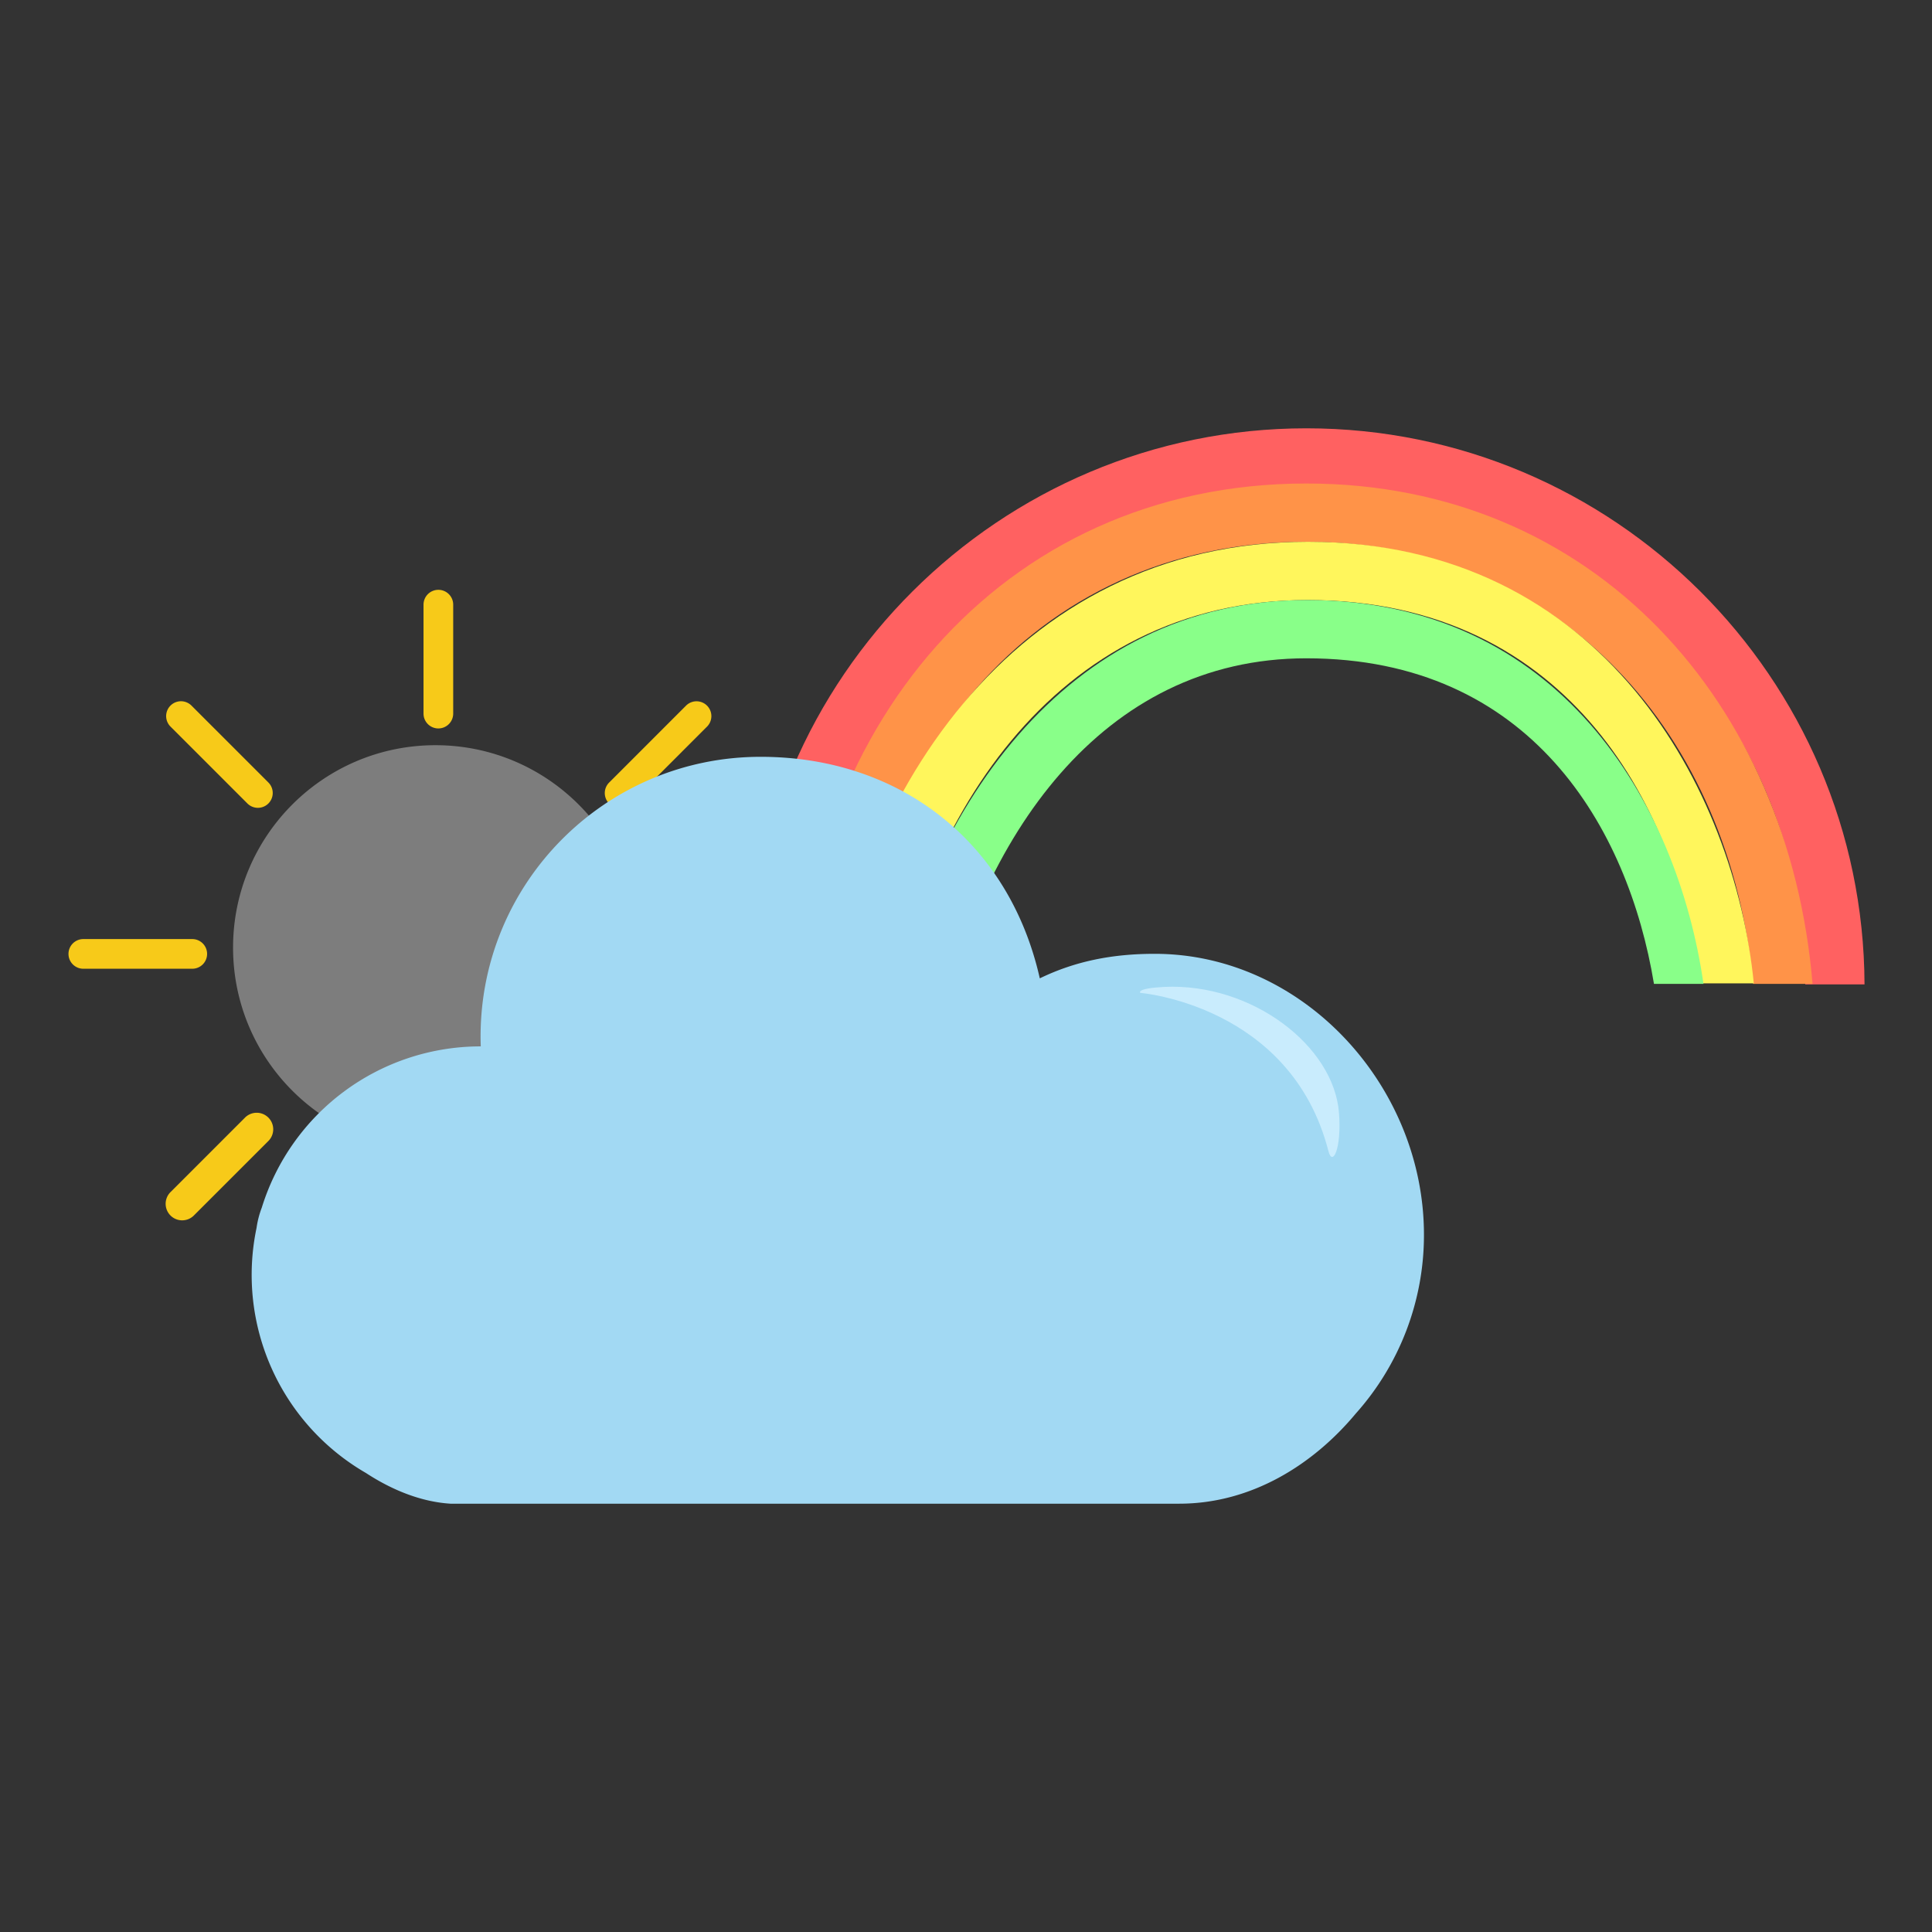 <?xml version="1.0" standalone="no"?><!DOCTYPE svg PUBLIC "-//W3C//DTD SVG 1.1//EN" "http://www.w3.org/Graphics/SVG/1.1/DTD/svg11.dtd"><svg t="1529636801356" class="icon" style="" viewBox="0 0 1024 1024" version="1.1" xmlns="http://www.w3.org/2000/svg" p-id="800" xmlns:xlink="http://www.w3.org/1999/xlink" width="32" height="32"><rect x="0" y="0" width="1024" height="1024" fill="#333333" stroke="none"/><defs><style type="text/css"></style></defs><path d="M232.339 312.618a7.865 7.865 0 0 1 7.865 7.865v57.651a7.865 7.865 0 1 1-15.729 0V320.483A7.864 7.864 0 0 1 232.339 312.618zM142.25 414.741a7.863 7.863 0 0 1-11.12 11.12l-40.764-40.761a7.863 7.863 0 0 1 11.121-11.12m40.758 218.374l0.004 0.005a8.757 8.757 0 0 1 0 12.386l-39.497 39.492a8.753 8.753 0 0 1-12.387 0l-0.004-0.005a8.757 8.757 0 0 1 0-12.386l39.497-39.492a8.753 8.753 0 0 1 12.387 0z m180.607-177.579a7.864 7.864 0 1 0 11.12 11.123l40.764-40.773a7.864 7.864 0 0 0-11.121-11.123M44.164 497.727H101.902a7.864 7.864 0 0 1 7.864 7.864 7.864 7.864 0 0 1-7.864 7.864H44.164A7.864 7.864 0 0 1 36.301 505.593a7.864 7.864 0 0 1 7.864-7.866z" fill="#F7CA19" p-id="801"></path><path d="M230.806 394.971c59.247 0 107.276 48.029 107.276 107.276s-48.029 107.276-107.276 107.276-107.276-48.03-107.276-107.276 48.029-107.276 107.276-107.276z m-0.979 16.052a89.462 89.462 0 1 1-89.462 89.462 89.462 89.462 0 0 1 89.462-89.462z" fill="#7D7D7D" p-id="802"></path><path d="M956.817 521.752c-0.439-145.569-119.001-263.86-264.669-263.86S427.921 376.183 427.479 521.752h-30.875C397.193 359.131 529.663 227.014 692.419 227.014s295.226 132.118 295.817 294.739H956.817z" fill="#FF6161" p-id="803"></path><path d="M929.164 521.481c-11.909-131.702-101.338-234.332-237.015-234.332-145.668 0-239.393 118.292-239.742 263.86h-30.883C422.002 388.389 529.663 256.271 692.419 256.271c152.782 0 255.827 116.422 268.272 265.211h-31.527z" fill="#FF9348" p-id="804"></path><path d="M900.746 521.211c-10.554-89.022-66.82-203.178-207.785-203.178-134.686 0-208.827 118.27-225.35 241.727l-32.454 0.661C449.616 424.293 535.987 287.153 693.232 287.153c156.943 0 226.234 132.027 236.327 234.057h-28.813z" fill="#FFF65C" p-id="805"></path><path d="M876.636 521.481c-13.621-82.526-65.146-172.567-184.266-172.567-108.636 0-173.494 95.025-196.481 203.634l-30.063 0.173C488.693 430.431 564.522 318.036 692.614 318.036c133.814 0 196.413 107.409 210.272 203.446h-26.25z" fill="#89FF89" p-id="806"></path><path d="M718.599 749.2c-22.219 26.711-54.96 47.787-93.596 47.787H238.765c-15.208-0.943-30.644-7.005-44.81-16.276a121.274 121.274 0 0 1-57.981-129.885 49.092 49.092 0 0 1 2.779-10.76 121.359 121.359 0 0 1 115.965-85.458h0.102c-0.061-1.745-0.102-3.489-0.102-5.245 0-81.869 66.444-148.236 148.407-148.236 74.035 0 131.769 45.349 147.988 117.417 18.822-9.131 38.544-13 60.877-13 78.832 0 142.737 70.125 142.737 148.87a141.93 141.93 0 0 1-36.127 94.786z" fill="#A2D9F3" p-id="807"></path><path d="M709.702 589.938c-2.676-35.705-46.324-69.044-92.68-66.855-15.143 0.784-12.662 3.162-12.662 3.162s79.812 6.447 99.713 83.788c2.162 8.62 7.06-1.084 5.629-20.095z" fill="#C9ECFD" p-id="808"></path></svg>